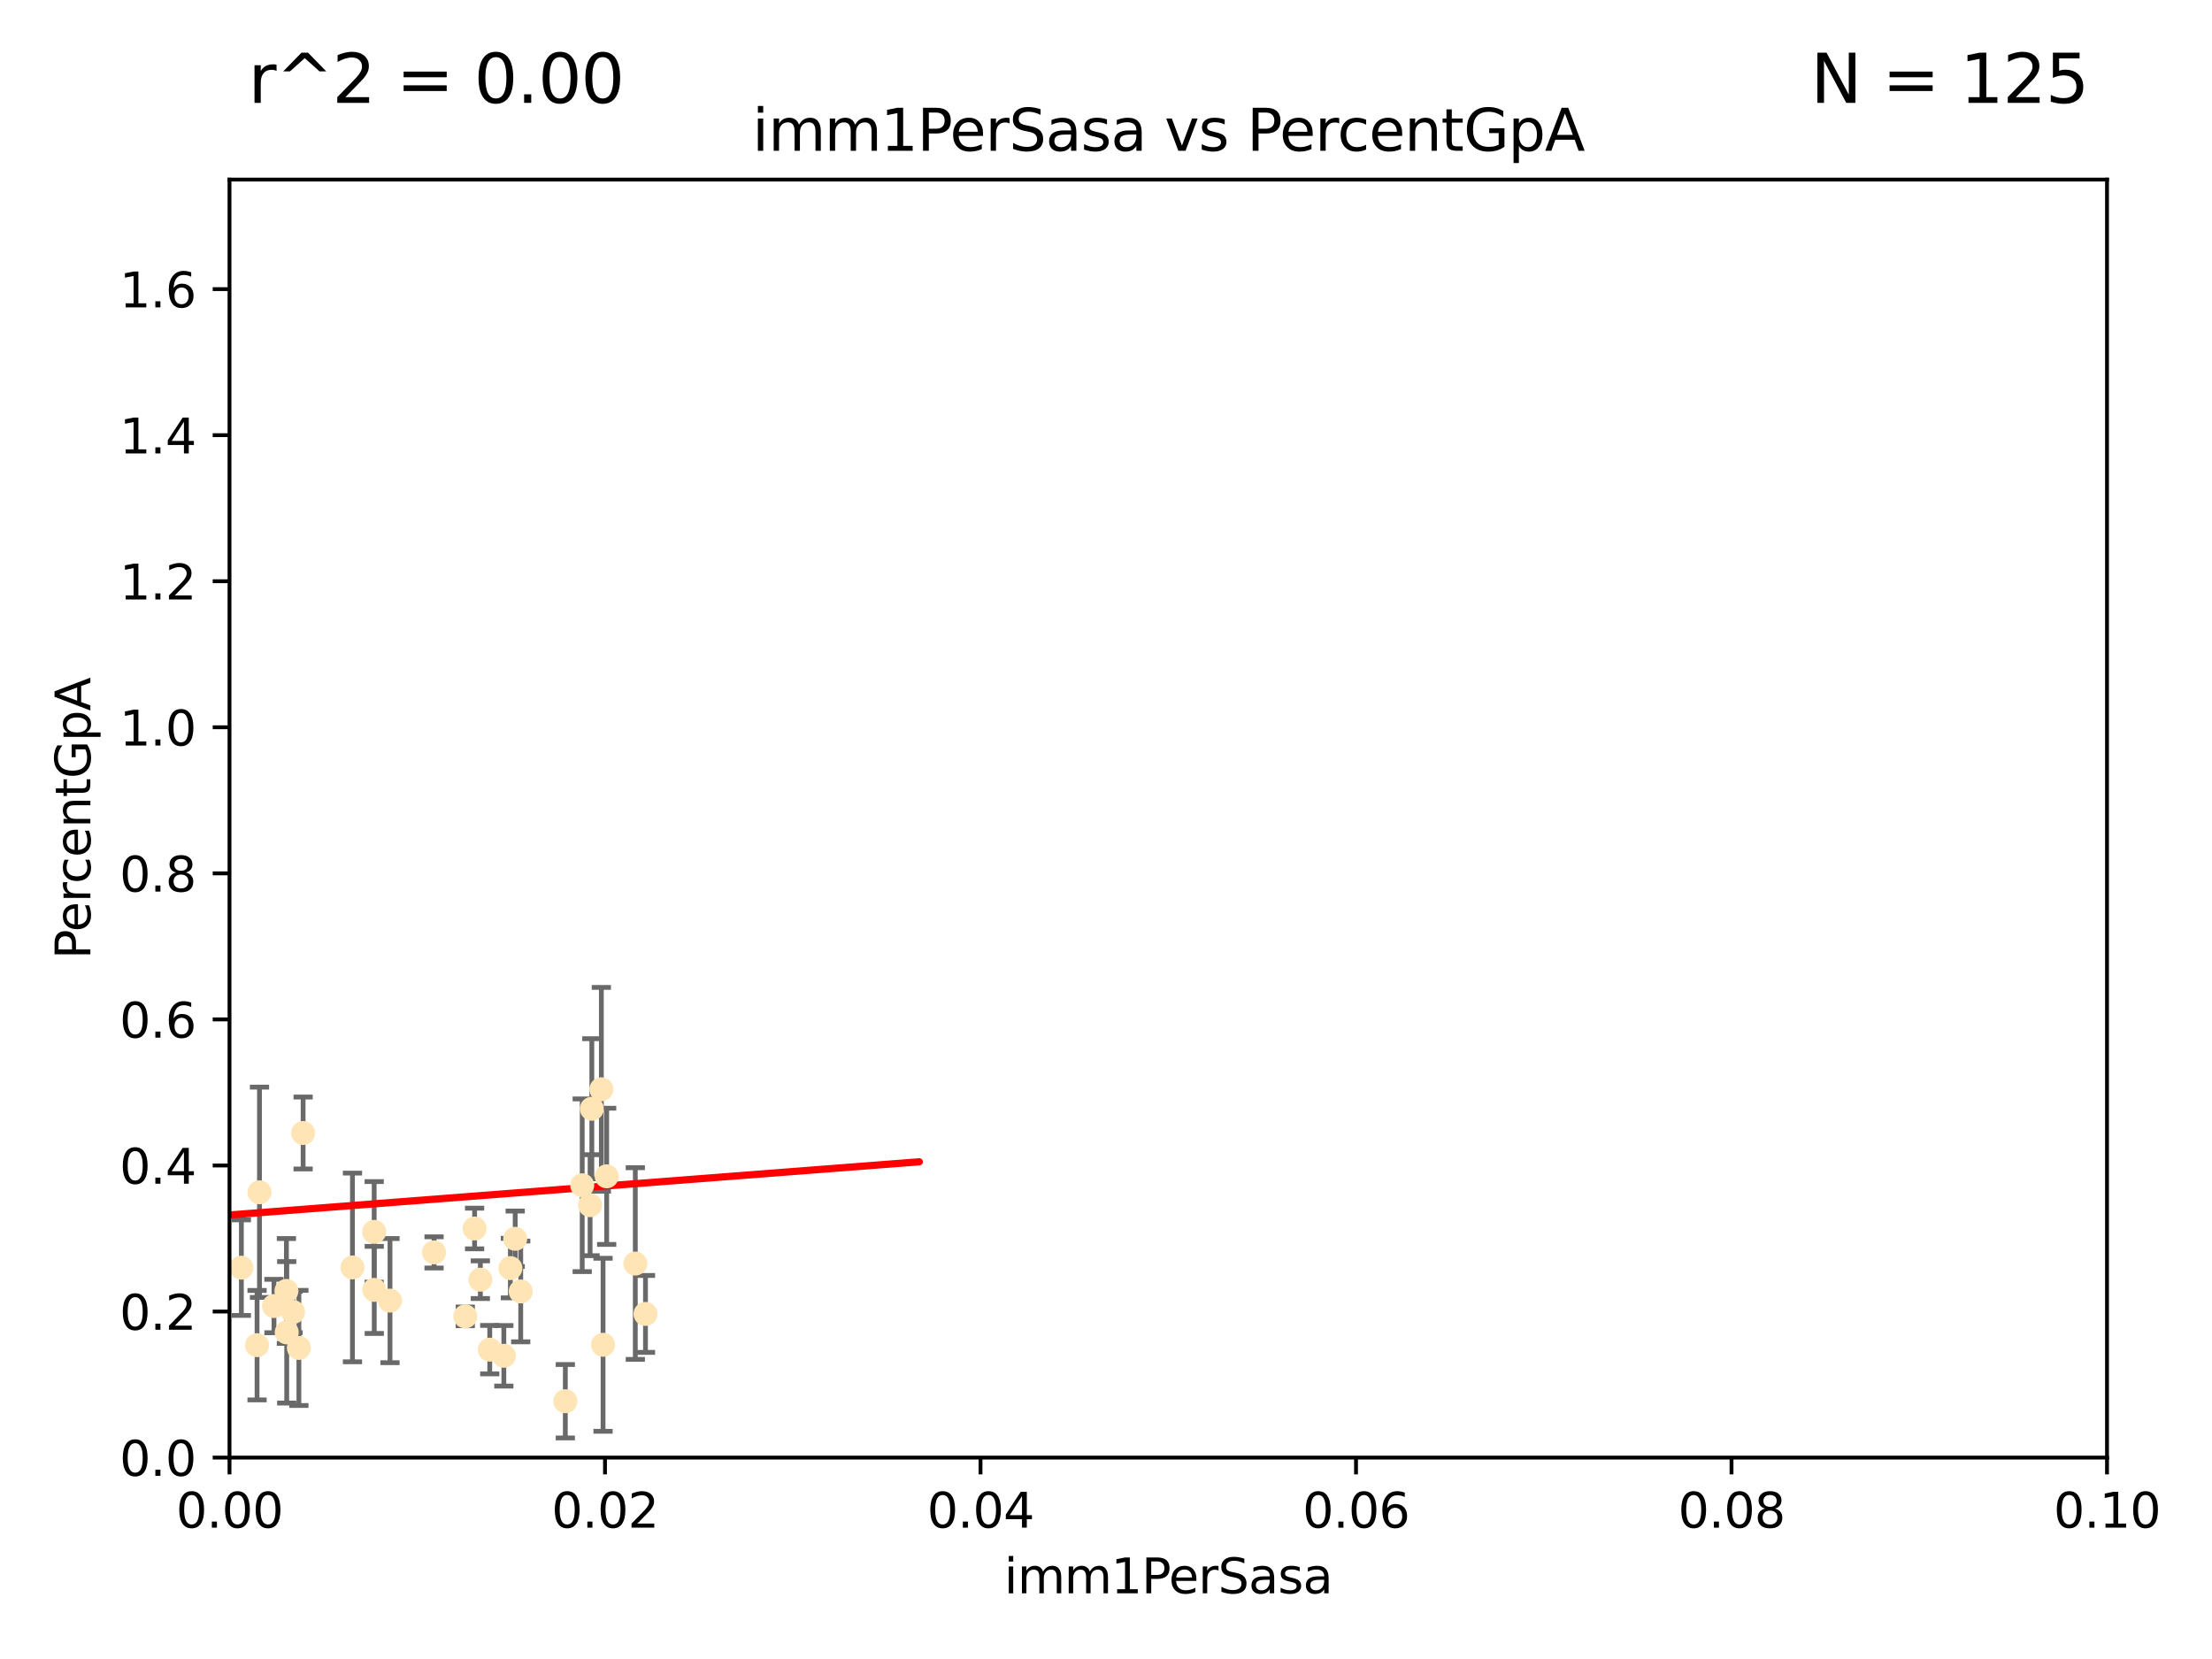 <?xml version="1.0" encoding="utf-8" standalone="no"?>
<!DOCTYPE svg PUBLIC "-//W3C//DTD SVG 1.1//EN"
  "http://www.w3.org/Graphics/SVG/1.1/DTD/svg11.dtd">
<svg xmlns:xlink="http://www.w3.org/1999/xlink" width="460.8pt" height="345.6pt" viewBox="0 0 460.8 345.6" xmlns="http://www.w3.org/2000/svg" version="1.1">
 <defs>
  <style type="text/css">*{stroke-linejoin: round; stroke-linecap: butt}</style>
 </defs>
 <g id="figure_1">
  <g id="patch_1">
   <path d="M 0 345.6 
L 460.8 345.6 
L 460.8 0 
L 0 0 
z
" style="fill: #ffffff"/>
  </g>
  <g id="axes_1">
   <g id="patch_2">
    <path d="M 47.81 303.64 
L 438.93 303.64 
L 438.93 37.411 
L 47.81 37.411 
z
" style="fill: #ffffff"/>
   </g>
   <g id="PathCollection_1">
    <defs>
     <path id="m4553b78c16" d="M 0 1.118 
C 0.297 1.118 0.581 1 0.791 0.791 
C 1 0.581 1.118 0.297 1.118 0 
C 1.118 -0.297 1 -0.581 0.791 -0.791 
C 0.581 -1 0.297 -1.118 0 -1.118 
C -0.297 -1.118 -0.581 -1 -0.791 -0.791 
C -1 -0.581 -1.118 -0.297 -1.118 0 
C -1.118 0.297 -1 0.581 -0.791 0.791 
C -0.581 1 -0.297 1.118 0 1.118 
z
" style="stroke: #ffe4b5"/>
    </defs>
    <g clip-path="url(#pe174c83eb5)">
     <use xlink:href="#m4553b78c16" x="63.143" y="236.024" style="fill: #ffe4b5; stroke: #ffe4b5"/>
     <use xlink:href="#m4553b78c16" x="57.074" y="272.073" style="fill: #ffe4b5; stroke: #ffe4b5"/>
     <use xlink:href="#m4553b78c16" x="29.764" y="278.454" style="fill: #ffe4b5; stroke: #ffe4b5"/>
     <use xlink:href="#m4553b78c16" x="44.13" y="266.121" style="fill: #ffe4b5; stroke: #ffe4b5"/>
     <use xlink:href="#m4553b78c16" x="77.949" y="256.619" style="fill: #ffe4b5; stroke: #ffe4b5"/>
     <use xlink:href="#m4553b78c16" x="54.055" y="248.374" style="fill: #ffe4b5; stroke: #ffe4b5"/>
     <use xlink:href="#m4553b78c16" x="38.09" y="266.966" style="fill: #ffe4b5; stroke: #ffe4b5"/>
     <use xlink:href="#m4553b78c16" x="44.284" y="245.794" style="fill: #ffe4b5; stroke: #ffe4b5"/>
     <use xlink:href="#m4553b78c16" x="62.264" y="280.798" style="fill: #ffe4b5; stroke: #ffe4b5"/>
     <use xlink:href="#m4553b78c16" x="81.245" y="270.942" style="fill: #ffe4b5; stroke: #ffe4b5"/>
     <use xlink:href="#m4553b78c16" x="53.551" y="280.225" style="fill: #ffe4b5; stroke: #ffe4b5"/>
     <use xlink:href="#m4553b78c16" x="59.667" y="268.929" style="fill: #ffe4b5; stroke: #ffe4b5"/>
     <use xlink:href="#m4553b78c16" x="59.729" y="277.551" style="fill: #ffe4b5; stroke: #ffe4b5"/>
     <use xlink:href="#m4553b78c16" x="126.382" y="245.048" style="fill: #ffe4b5; stroke: #ffe4b5"/>
     <use xlink:href="#m4553b78c16" x="50.283" y="264.074" style="fill: #ffe4b5; stroke: #ffe4b5"/>
     <use xlink:href="#m4553b78c16" x="123.288" y="230.974" style="fill: #ffe4b5; stroke: #ffe4b5"/>
     <use xlink:href="#m4553b78c16" x="125.273" y="226.92" style="fill: #ffe4b5; stroke: #ffe4b5"/>
     <use xlink:href="#m4553b78c16" x="61.052" y="273.317" style="fill: #ffe4b5; stroke: #ffe4b5"/>
     <use xlink:href="#m4553b78c16" x="73.424" y="264.031" style="fill: #ffe4b5; stroke: #ffe4b5"/>
     <use xlink:href="#m4553b78c16" x="6.152" y="290.323" style="fill: #ffe4b5; stroke: #ffe4b5"/>
     <use xlink:href="#m4553b78c16" x="102.025" y="281.157" style="fill: #ffe4b5; stroke: #ffe4b5"/>
     <use xlink:href="#m4553b78c16" x="100.066" y="266.582" style="fill: #ffe4b5; stroke: #ffe4b5"/>
     <use xlink:href="#m4553b78c16" x="108.477" y="269.032" style="fill: #ffe4b5; stroke: #ffe4b5"/>
     <use xlink:href="#m4553b78c16" x="77.966" y="268.709" style="fill: #ffe4b5; stroke: #ffe4b5"/>
     <use xlink:href="#m4553b78c16" x="106.321" y="264.173" style="fill: #ffe4b5; stroke: #ffe4b5"/>
     <use xlink:href="#m4553b78c16" x="90.421" y="260.898" style="fill: #ffe4b5; stroke: #ffe4b5"/>
     <use xlink:href="#m4553b78c16" x="107.324" y="258.061" style="fill: #ffe4b5; stroke: #ffe4b5"/>
     <use xlink:href="#m4553b78c16" x="117.768" y="291.9" style="fill: #ffe4b5; stroke: #ffe4b5"/>
     <use xlink:href="#m4553b78c16" x="98.867" y="255.921" style="fill: #ffe4b5; stroke: #ffe4b5"/>
     <use xlink:href="#m4553b78c16" x="30.855" y="275.649" style="fill: #ffe4b5; stroke: #ffe4b5"/>
     <use xlink:href="#m4553b78c16" x="134.467" y="273.715" style="fill: #ffe4b5; stroke: #ffe4b5"/>
     <use xlink:href="#m4553b78c16" x="125.626" y="280.144" style="fill: #ffe4b5; stroke: #ffe4b5"/>
     <use xlink:href="#m4553b78c16" x="132.347" y="263.219" style="fill: #ffe4b5; stroke: #ffe4b5"/>
     <use xlink:href="#m4553b78c16" x="121.286" y="246.911" style="fill: #ffe4b5; stroke: #ffe4b5"/>
     <use xlink:href="#m4553b78c16" x="96.925" y="274.226" style="fill: #ffe4b5; stroke: #ffe4b5"/>
     <use xlink:href="#m4553b78c16" x="122.927" y="251.06" style="fill: #ffe4b5; stroke: #ffe4b5"/>
     <use xlink:href="#m4553b78c16" x="104.961" y="282.435" style="fill: #ffe4b5; stroke: #ffe4b5"/>
    </g>
   </g>
   <g id="matplotlib.axis_1">
    <g id="xtick_1">
     <g id="line2d_1">
      <defs>
       <path id="m28a8ad6561" d="M 0 0 
L 0 3.5 
" style="stroke: #000000; stroke-width: 0.8"/>
      </defs>
      <g>
       <use xlink:href="#m28a8ad6561" x="47.81" y="303.64" style="stroke: #000000; stroke-width: 0.8"/>
      </g>
     </g>
     <g id="text_1">
      <!-- 0.00 -->
      <g transform="translate(36.677 318.238)scale(0.1 -0.1)">
       <defs>
        <path id="DejaVuSans-30" d="M 2034 4250 
Q 1547 4250 1301 3770 
Q 1056 3291 1056 2328 
Q 1056 1369 1301 889 
Q 1547 409 2034 409 
Q 2525 409 2770 889 
Q 3016 1369 3016 2328 
Q 3016 3291 2770 3770 
Q 2525 4250 2034 4250 
z
M 2034 4750 
Q 2819 4750 3233 4129 
Q 3647 3509 3647 2328 
Q 3647 1150 3233 529 
Q 2819 -91 2034 -91 
Q 1250 -91 836 529 
Q 422 1150 422 2328 
Q 422 3509 836 4129 
Q 1250 4750 2034 4750 
z
" transform="scale(0.016)"/>
        <path id="DejaVuSans-2e" d="M 684 794 
L 1344 794 
L 1344 0 
L 684 0 
L 684 794 
z
" transform="scale(0.016)"/>
       </defs>
       <use xlink:href="#DejaVuSans-30"/>
       <use xlink:href="#DejaVuSans-2e" x="63.623"/>
       <use xlink:href="#DejaVuSans-30" x="95.41"/>
       <use xlink:href="#DejaVuSans-30" x="159.033"/>
      </g>
     </g>
    </g>
    <g id="xtick_2">
     <g id="line2d_2">
      <g>
       <use xlink:href="#m28a8ad6561" x="126.034" y="303.64" style="stroke: #000000; stroke-width: 0.8"/>
      </g>
     </g>
     <g id="text_2">
      <!-- 0.02 -->
      <g transform="translate(114.901 318.238)scale(0.1 -0.1)">
       <defs>
        <path id="DejaVuSans-32" d="M 1228 531 
L 3431 531 
L 3431 0 
L 469 0 
L 469 531 
Q 828 903 1448 1529 
Q 2069 2156 2228 2338 
Q 2531 2678 2651 2914 
Q 2772 3150 2772 3378 
Q 2772 3750 2511 3984 
Q 2250 4219 1831 4219 
Q 1534 4219 1204 4116 
Q 875 4013 500 3803 
L 500 4441 
Q 881 4594 1212 4672 
Q 1544 4750 1819 4750 
Q 2544 4750 2975 4387 
Q 3406 4025 3406 3419 
Q 3406 3131 3298 2873 
Q 3191 2616 2906 2266 
Q 2828 2175 2409 1742 
Q 1991 1309 1228 531 
z
" transform="scale(0.016)"/>
       </defs>
       <use xlink:href="#DejaVuSans-30"/>
       <use xlink:href="#DejaVuSans-2e" x="63.623"/>
       <use xlink:href="#DejaVuSans-30" x="95.41"/>
       <use xlink:href="#DejaVuSans-32" x="159.033"/>
      </g>
     </g>
    </g>
    <g id="xtick_3">
     <g id="line2d_3">
      <g>
       <use xlink:href="#m28a8ad6561" x="204.258" y="303.64" style="stroke: #000000; stroke-width: 0.8"/>
      </g>
     </g>
     <g id="text_3">
      <!-- 0.04 -->
      <g transform="translate(193.125 318.238)scale(0.1 -0.1)">
       <defs>
        <path id="DejaVuSans-34" d="M 2419 4116 
L 825 1625 
L 2419 1625 
L 2419 4116 
z
M 2253 4666 
L 3047 4666 
L 3047 1625 
L 3713 1625 
L 3713 1100 
L 3047 1100 
L 3047 0 
L 2419 0 
L 2419 1100 
L 313 1100 
L 313 1709 
L 2253 4666 
z
" transform="scale(0.016)"/>
       </defs>
       <use xlink:href="#DejaVuSans-30"/>
       <use xlink:href="#DejaVuSans-2e" x="63.623"/>
       <use xlink:href="#DejaVuSans-30" x="95.41"/>
       <use xlink:href="#DejaVuSans-34" x="159.033"/>
      </g>
     </g>
    </g>
    <g id="xtick_4">
     <g id="line2d_4">
      <g>
       <use xlink:href="#m28a8ad6561" x="282.482" y="303.64" style="stroke: #000000; stroke-width: 0.8"/>
      </g>
     </g>
     <g id="text_4">
      <!-- 0.06 -->
      <g transform="translate(271.349 318.238)scale(0.1 -0.1)">
       <defs>
        <path id="DejaVuSans-36" d="M 2113 2584 
Q 1688 2584 1439 2293 
Q 1191 2003 1191 1497 
Q 1191 994 1439 701 
Q 1688 409 2113 409 
Q 2538 409 2786 701 
Q 3034 994 3034 1497 
Q 3034 2003 2786 2293 
Q 2538 2584 2113 2584 
z
M 3366 4563 
L 3366 3988 
Q 3128 4100 2886 4159 
Q 2644 4219 2406 4219 
Q 1781 4219 1451 3797 
Q 1122 3375 1075 2522 
Q 1259 2794 1537 2939 
Q 1816 3084 2150 3084 
Q 2853 3084 3261 2657 
Q 3669 2231 3669 1497 
Q 3669 778 3244 343 
Q 2819 -91 2113 -91 
Q 1303 -91 875 529 
Q 447 1150 447 2328 
Q 447 3434 972 4092 
Q 1497 4750 2381 4750 
Q 2619 4750 2861 4703 
Q 3103 4656 3366 4563 
z
" transform="scale(0.016)"/>
       </defs>
       <use xlink:href="#DejaVuSans-30"/>
       <use xlink:href="#DejaVuSans-2e" x="63.623"/>
       <use xlink:href="#DejaVuSans-30" x="95.41"/>
       <use xlink:href="#DejaVuSans-36" x="159.033"/>
      </g>
     </g>
    </g>
    <g id="xtick_5">
     <g id="line2d_5">
      <g>
       <use xlink:href="#m28a8ad6561" x="360.706" y="303.64" style="stroke: #000000; stroke-width: 0.8"/>
      </g>
     </g>
     <g id="text_5">
      <!-- 0.08 -->
      <g transform="translate(349.573 318.238)scale(0.1 -0.1)">
       <defs>
        <path id="DejaVuSans-38" d="M 2034 2216 
Q 1584 2216 1326 1975 
Q 1069 1734 1069 1313 
Q 1069 891 1326 650 
Q 1584 409 2034 409 
Q 2484 409 2743 651 
Q 3003 894 3003 1313 
Q 3003 1734 2745 1975 
Q 2488 2216 2034 2216 
z
M 1403 2484 
Q 997 2584 770 2862 
Q 544 3141 544 3541 
Q 544 4100 942 4425 
Q 1341 4750 2034 4750 
Q 2731 4750 3128 4425 
Q 3525 4100 3525 3541 
Q 3525 3141 3298 2862 
Q 3072 2584 2669 2484 
Q 3125 2378 3379 2068 
Q 3634 1759 3634 1313 
Q 3634 634 3220 271 
Q 2806 -91 2034 -91 
Q 1263 -91 848 271 
Q 434 634 434 1313 
Q 434 1759 690 2068 
Q 947 2378 1403 2484 
z
M 1172 3481 
Q 1172 3119 1398 2916 
Q 1625 2713 2034 2713 
Q 2441 2713 2670 2916 
Q 2900 3119 2900 3481 
Q 2900 3844 2670 4047 
Q 2441 4250 2034 4250 
Q 1625 4250 1398 4047 
Q 1172 3844 1172 3481 
z
" transform="scale(0.016)"/>
       </defs>
       <use xlink:href="#DejaVuSans-30"/>
       <use xlink:href="#DejaVuSans-2e" x="63.623"/>
       <use xlink:href="#DejaVuSans-30" x="95.41"/>
       <use xlink:href="#DejaVuSans-38" x="159.033"/>
      </g>
     </g>
    </g>
    <g id="xtick_6">
     <g id="line2d_6">
      <g>
       <use xlink:href="#m28a8ad6561" x="438.93" y="303.64" style="stroke: #000000; stroke-width: 0.8"/>
      </g>
     </g>
     <g id="text_6">
      <!-- 0.10 -->
      <g transform="translate(427.797 318.238)scale(0.1 -0.1)">
       <defs>
        <path id="DejaVuSans-31" d="M 794 531 
L 1825 531 
L 1825 4091 
L 703 3866 
L 703 4441 
L 1819 4666 
L 2450 4666 
L 2450 531 
L 3481 531 
L 3481 0 
L 794 0 
L 794 531 
z
" transform="scale(0.016)"/>
       </defs>
       <use xlink:href="#DejaVuSans-30"/>
       <use xlink:href="#DejaVuSans-2e" x="63.623"/>
       <use xlink:href="#DejaVuSans-31" x="95.41"/>
       <use xlink:href="#DejaVuSans-30" x="159.033"/>
      </g>
     </g>
    </g>
    <g id="text_7">
     <!-- imm1PerSasa -->
     <g transform="translate(209.186 331.917)scale(0.1 -0.1)">
      <defs>
       <path id="DejaVuSans-69" d="M 603 3500 
L 1178 3500 
L 1178 0 
L 603 0 
L 603 3500 
z
M 603 4863 
L 1178 4863 
L 1178 4134 
L 603 4134 
L 603 4863 
z
" transform="scale(0.016)"/>
       <path id="DejaVuSans-6d" d="M 3328 2828 
Q 3544 3216 3844 3400 
Q 4144 3584 4550 3584 
Q 5097 3584 5394 3201 
Q 5691 2819 5691 2113 
L 5691 0 
L 5113 0 
L 5113 2094 
Q 5113 2597 4934 2840 
Q 4756 3084 4391 3084 
Q 3944 3084 3684 2787 
Q 3425 2491 3425 1978 
L 3425 0 
L 2847 0 
L 2847 2094 
Q 2847 2600 2669 2842 
Q 2491 3084 2119 3084 
Q 1678 3084 1418 2786 
Q 1159 2488 1159 1978 
L 1159 0 
L 581 0 
L 581 3500 
L 1159 3500 
L 1159 2956 
Q 1356 3278 1631 3431 
Q 1906 3584 2284 3584 
Q 2666 3584 2933 3390 
Q 3200 3197 3328 2828 
z
" transform="scale(0.016)"/>
       <path id="DejaVuSans-50" d="M 1259 4147 
L 1259 2394 
L 2053 2394 
Q 2494 2394 2734 2622 
Q 2975 2850 2975 3272 
Q 2975 3691 2734 3919 
Q 2494 4147 2053 4147 
L 1259 4147 
z
M 628 4666 
L 2053 4666 
Q 2838 4666 3239 4311 
Q 3641 3956 3641 3272 
Q 3641 2581 3239 2228 
Q 2838 1875 2053 1875 
L 1259 1875 
L 1259 0 
L 628 0 
L 628 4666 
z
" transform="scale(0.016)"/>
       <path id="DejaVuSans-65" d="M 3597 1894 
L 3597 1613 
L 953 1613 
Q 991 1019 1311 708 
Q 1631 397 2203 397 
Q 2534 397 2845 478 
Q 3156 559 3463 722 
L 3463 178 
Q 3153 47 2828 -22 
Q 2503 -91 2169 -91 
Q 1331 -91 842 396 
Q 353 884 353 1716 
Q 353 2575 817 3079 
Q 1281 3584 2069 3584 
Q 2775 3584 3186 3129 
Q 3597 2675 3597 1894 
z
M 3022 2063 
Q 3016 2534 2758 2815 
Q 2500 3097 2075 3097 
Q 1594 3097 1305 2825 
Q 1016 2553 972 2059 
L 3022 2063 
z
" transform="scale(0.016)"/>
       <path id="DejaVuSans-72" d="M 2631 2963 
Q 2534 3019 2420 3045 
Q 2306 3072 2169 3072 
Q 1681 3072 1420 2755 
Q 1159 2438 1159 1844 
L 1159 0 
L 581 0 
L 581 3500 
L 1159 3500 
L 1159 2956 
Q 1341 3275 1631 3429 
Q 1922 3584 2338 3584 
Q 2397 3584 2469 3576 
Q 2541 3569 2628 3553 
L 2631 2963 
z
" transform="scale(0.016)"/>
       <path id="DejaVuSans-53" d="M 3425 4513 
L 3425 3897 
Q 3066 4069 2747 4153 
Q 2428 4238 2131 4238 
Q 1616 4238 1336 4038 
Q 1056 3838 1056 3469 
Q 1056 3159 1242 3001 
Q 1428 2844 1947 2747 
L 2328 2669 
Q 3034 2534 3370 2195 
Q 3706 1856 3706 1288 
Q 3706 609 3251 259 
Q 2797 -91 1919 -91 
Q 1588 -91 1214 -16 
Q 841 59 441 206 
L 441 856 
Q 825 641 1194 531 
Q 1563 422 1919 422 
Q 2459 422 2753 634 
Q 3047 847 3047 1241 
Q 3047 1584 2836 1778 
Q 2625 1972 2144 2069 
L 1759 2144 
Q 1053 2284 737 2584 
Q 422 2884 422 3419 
Q 422 4038 858 4394 
Q 1294 4750 2059 4750 
Q 2388 4750 2728 4690 
Q 3069 4631 3425 4513 
z
" transform="scale(0.016)"/>
       <path id="DejaVuSans-61" d="M 2194 1759 
Q 1497 1759 1228 1600 
Q 959 1441 959 1056 
Q 959 750 1161 570 
Q 1363 391 1709 391 
Q 2188 391 2477 730 
Q 2766 1069 2766 1631 
L 2766 1759 
L 2194 1759 
z
M 3341 1997 
L 3341 0 
L 2766 0 
L 2766 531 
Q 2569 213 2275 61 
Q 1981 -91 1556 -91 
Q 1019 -91 701 211 
Q 384 513 384 1019 
Q 384 1609 779 1909 
Q 1175 2209 1959 2209 
L 2766 2209 
L 2766 2266 
Q 2766 2663 2505 2880 
Q 2244 3097 1772 3097 
Q 1472 3097 1187 3025 
Q 903 2953 641 2809 
L 641 3341 
Q 956 3463 1253 3523 
Q 1550 3584 1831 3584 
Q 2591 3584 2966 3190 
Q 3341 2797 3341 1997 
z
" transform="scale(0.016)"/>
       <path id="DejaVuSans-73" d="M 2834 3397 
L 2834 2853 
Q 2591 2978 2328 3040 
Q 2066 3103 1784 3103 
Q 1356 3103 1142 2972 
Q 928 2841 928 2578 
Q 928 2378 1081 2264 
Q 1234 2150 1697 2047 
L 1894 2003 
Q 2506 1872 2764 1633 
Q 3022 1394 3022 966 
Q 3022 478 2636 193 
Q 2250 -91 1575 -91 
Q 1294 -91 989 -36 
Q 684 19 347 128 
L 347 722 
Q 666 556 975 473 
Q 1284 391 1588 391 
Q 1994 391 2212 530 
Q 2431 669 2431 922 
Q 2431 1156 2273 1281 
Q 2116 1406 1581 1522 
L 1381 1569 
Q 847 1681 609 1914 
Q 372 2147 372 2553 
Q 372 3047 722 3315 
Q 1072 3584 1716 3584 
Q 2034 3584 2315 3537 
Q 2597 3491 2834 3397 
z
" transform="scale(0.016)"/>
      </defs>
      <use xlink:href="#DejaVuSans-69"/>
      <use xlink:href="#DejaVuSans-6d" x="27.783"/>
      <use xlink:href="#DejaVuSans-6d" x="125.195"/>
      <use xlink:href="#DejaVuSans-31" x="222.607"/>
      <use xlink:href="#DejaVuSans-50" x="286.23"/>
      <use xlink:href="#DejaVuSans-65" x="342.908"/>
      <use xlink:href="#DejaVuSans-72" x="404.432"/>
      <use xlink:href="#DejaVuSans-53" x="445.545"/>
      <use xlink:href="#DejaVuSans-61" x="509.021"/>
      <use xlink:href="#DejaVuSans-73" x="570.301"/>
      <use xlink:href="#DejaVuSans-61" x="622.4"/>
     </g>
    </g>
   </g>
   <g id="matplotlib.axis_2">
    <g id="ytick_1">
     <g id="line2d_7">
      <defs>
       <path id="m5b1a3b3528" d="M 0 0 
L -3.5 0 
" style="stroke: #000000; stroke-width: 0.8"/>
      </defs>
      <g>
       <use xlink:href="#m5b1a3b3528" x="47.81" y="303.64" style="stroke: #000000; stroke-width: 0.8"/>
      </g>
     </g>
     <g id="text_8">
      <!-- 0.0 -->
      <g transform="translate(24.907 307.439)scale(0.1 -0.1)">
       <use xlink:href="#DejaVuSans-30"/>
       <use xlink:href="#DejaVuSans-2e" x="63.623"/>
       <use xlink:href="#DejaVuSans-30" x="95.41"/>
      </g>
     </g>
    </g>
    <g id="ytick_2">
     <g id="line2d_8">
      <g>
       <use xlink:href="#m5b1a3b3528" x="47.81" y="273.214" style="stroke: #000000; stroke-width: 0.8"/>
      </g>
     </g>
     <g id="text_9">
      <!-- 0.2 -->
      <g transform="translate(24.907 277.013)scale(0.1 -0.1)">
       <use xlink:href="#DejaVuSans-30"/>
       <use xlink:href="#DejaVuSans-2e" x="63.623"/>
       <use xlink:href="#DejaVuSans-32" x="95.41"/>
      </g>
     </g>
    </g>
    <g id="ytick_3">
     <g id="line2d_9">
      <g>
       <use xlink:href="#m5b1a3b3528" x="47.81" y="242.788" style="stroke: #000000; stroke-width: 0.8"/>
      </g>
     </g>
     <g id="text_10">
      <!-- 0.4 -->
      <g transform="translate(24.907 246.587)scale(0.1 -0.1)">
       <use xlink:href="#DejaVuSans-30"/>
       <use xlink:href="#DejaVuSans-2e" x="63.623"/>
       <use xlink:href="#DejaVuSans-34" x="95.41"/>
      </g>
     </g>
    </g>
    <g id="ytick_4">
     <g id="line2d_10">
      <g>
       <use xlink:href="#m5b1a3b3528" x="47.81" y="212.362" style="stroke: #000000; stroke-width: 0.8"/>
      </g>
     </g>
     <g id="text_11">
      <!-- 0.6 -->
      <g transform="translate(24.907 216.161)scale(0.1 -0.1)">
       <use xlink:href="#DejaVuSans-30"/>
       <use xlink:href="#DejaVuSans-2e" x="63.623"/>
       <use xlink:href="#DejaVuSans-36" x="95.41"/>
      </g>
     </g>
    </g>
    <g id="ytick_5">
     <g id="line2d_11">
      <g>
       <use xlink:href="#m5b1a3b3528" x="47.81" y="181.935" style="stroke: #000000; stroke-width: 0.8"/>
      </g>
     </g>
     <g id="text_12">
      <!-- 0.8 -->
      <g transform="translate(24.907 185.735)scale(0.1 -0.1)">
       <use xlink:href="#DejaVuSans-30"/>
       <use xlink:href="#DejaVuSans-2e" x="63.623"/>
       <use xlink:href="#DejaVuSans-38" x="95.41"/>
      </g>
     </g>
    </g>
    <g id="ytick_6">
     <g id="line2d_12">
      <g>
       <use xlink:href="#m5b1a3b3528" x="47.81" y="151.509" style="stroke: #000000; stroke-width: 0.8"/>
      </g>
     </g>
     <g id="text_13">
      <!-- 1.0 -->
      <g transform="translate(24.907 155.308)scale(0.1 -0.1)">
       <use xlink:href="#DejaVuSans-31"/>
       <use xlink:href="#DejaVuSans-2e" x="63.623"/>
       <use xlink:href="#DejaVuSans-30" x="95.41"/>
      </g>
     </g>
    </g>
    <g id="ytick_7">
     <g id="line2d_13">
      <g>
       <use xlink:href="#m5b1a3b3528" x="47.81" y="121.083" style="stroke: #000000; stroke-width: 0.8"/>
      </g>
     </g>
     <g id="text_14">
      <!-- 1.2 -->
      <g transform="translate(24.907 124.882)scale(0.1 -0.1)">
       <use xlink:href="#DejaVuSans-31"/>
       <use xlink:href="#DejaVuSans-2e" x="63.623"/>
       <use xlink:href="#DejaVuSans-32" x="95.41"/>
      </g>
     </g>
    </g>
    <g id="ytick_8">
     <g id="line2d_14">
      <g>
       <use xlink:href="#m5b1a3b3528" x="47.81" y="90.657" style="stroke: #000000; stroke-width: 0.8"/>
      </g>
     </g>
     <g id="text_15">
      <!-- 1.4 -->
      <g transform="translate(24.907 94.456)scale(0.1 -0.1)">
       <use xlink:href="#DejaVuSans-31"/>
       <use xlink:href="#DejaVuSans-2e" x="63.623"/>
       <use xlink:href="#DejaVuSans-34" x="95.41"/>
      </g>
     </g>
    </g>
    <g id="ytick_9">
     <g id="line2d_15">
      <g>
       <use xlink:href="#m5b1a3b3528" x="47.81" y="60.231" style="stroke: #000000; stroke-width: 0.8"/>
      </g>
     </g>
     <g id="text_16">
      <!-- 1.6 -->
      <g transform="translate(24.907 64.03)scale(0.1 -0.1)">
       <use xlink:href="#DejaVuSans-31"/>
       <use xlink:href="#DejaVuSans-2e" x="63.623"/>
       <use xlink:href="#DejaVuSans-36" x="95.41"/>
      </g>
     </g>
    </g>
    <g id="text_17">
     <!-- PercentGpA -->
     <g transform="translate(18.827 199.802)rotate(-90)scale(0.1 -0.1)">
      <defs>
       <path id="DejaVuSans-63" d="M 3122 3366 
L 3122 2828 
Q 2878 2963 2633 3030 
Q 2388 3097 2138 3097 
Q 1578 3097 1268 2742 
Q 959 2388 959 1747 
Q 959 1106 1268 751 
Q 1578 397 2138 397 
Q 2388 397 2633 464 
Q 2878 531 3122 666 
L 3122 134 
Q 2881 22 2623 -34 
Q 2366 -91 2075 -91 
Q 1284 -91 818 406 
Q 353 903 353 1747 
Q 353 2603 823 3093 
Q 1294 3584 2113 3584 
Q 2378 3584 2631 3529 
Q 2884 3475 3122 3366 
z
" transform="scale(0.016)"/>
       <path id="DejaVuSans-6e" d="M 3513 2113 
L 3513 0 
L 2938 0 
L 2938 2094 
Q 2938 2591 2744 2837 
Q 2550 3084 2163 3084 
Q 1697 3084 1428 2787 
Q 1159 2491 1159 1978 
L 1159 0 
L 581 0 
L 581 3500 
L 1159 3500 
L 1159 2956 
Q 1366 3272 1645 3428 
Q 1925 3584 2291 3584 
Q 2894 3584 3203 3211 
Q 3513 2838 3513 2113 
z
" transform="scale(0.016)"/>
       <path id="DejaVuSans-74" d="M 1172 4494 
L 1172 3500 
L 2356 3500 
L 2356 3053 
L 1172 3053 
L 1172 1153 
Q 1172 725 1289 603 
Q 1406 481 1766 481 
L 2356 481 
L 2356 0 
L 1766 0 
Q 1100 0 847 248 
Q 594 497 594 1153 
L 594 3053 
L 172 3053 
L 172 3500 
L 594 3500 
L 594 4494 
L 1172 4494 
z
" transform="scale(0.016)"/>
       <path id="DejaVuSans-47" d="M 3809 666 
L 3809 1919 
L 2778 1919 
L 2778 2438 
L 4434 2438 
L 4434 434 
Q 4069 175 3628 42 
Q 3188 -91 2688 -91 
Q 1594 -91 976 548 
Q 359 1188 359 2328 
Q 359 3472 976 4111 
Q 1594 4750 2688 4750 
Q 3144 4750 3555 4637 
Q 3966 4525 4313 4306 
L 4313 3634 
Q 3963 3931 3569 4081 
Q 3175 4231 2741 4231 
Q 1884 4231 1454 3753 
Q 1025 3275 1025 2328 
Q 1025 1384 1454 906 
Q 1884 428 2741 428 
Q 3075 428 3337 486 
Q 3600 544 3809 666 
z
" transform="scale(0.016)"/>
       <path id="DejaVuSans-70" d="M 1159 525 
L 1159 -1331 
L 581 -1331 
L 581 3500 
L 1159 3500 
L 1159 2969 
Q 1341 3281 1617 3432 
Q 1894 3584 2278 3584 
Q 2916 3584 3314 3078 
Q 3713 2572 3713 1747 
Q 3713 922 3314 415 
Q 2916 -91 2278 -91 
Q 1894 -91 1617 61 
Q 1341 213 1159 525 
z
M 3116 1747 
Q 3116 2381 2855 2742 
Q 2594 3103 2138 3103 
Q 1681 3103 1420 2742 
Q 1159 2381 1159 1747 
Q 1159 1113 1420 752 
Q 1681 391 2138 391 
Q 2594 391 2855 752 
Q 3116 1113 3116 1747 
z
" transform="scale(0.016)"/>
       <path id="DejaVuSans-41" d="M 2188 4044 
L 1331 1722 
L 3047 1722 
L 2188 4044 
z
M 1831 4666 
L 2547 4666 
L 4325 0 
L 3669 0 
L 3244 1197 
L 1141 1197 
L 716 0 
L 50 0 
L 1831 4666 
z
" transform="scale(0.016)"/>
      </defs>
      <use xlink:href="#DejaVuSans-50"/>
      <use xlink:href="#DejaVuSans-65" x="56.678"/>
      <use xlink:href="#DejaVuSans-72" x="118.201"/>
      <use xlink:href="#DejaVuSans-63" x="157.064"/>
      <use xlink:href="#DejaVuSans-65" x="212.045"/>
      <use xlink:href="#DejaVuSans-6e" x="273.568"/>
      <use xlink:href="#DejaVuSans-74" x="336.947"/>
      <use xlink:href="#DejaVuSans-47" x="376.156"/>
      <use xlink:href="#DejaVuSans-70" x="453.646"/>
      <use xlink:href="#DejaVuSans-41" x="517.123"/>
     </g>
    </g>
   </g>
   <g id="LineCollection_1">
    <path d="M 63.143 243.516 
L 63.143 228.533 
" clip-path="url(#pe174c83eb5)" style="fill: none; stroke: #696969"/>
    <path d="M 57.074 277.635 
L 57.074 266.511 
" clip-path="url(#pe174c83eb5)" style="fill: none; stroke: #696969"/>
    <path d="M 29.764 297.045 
L 29.764 259.864 
" clip-path="url(#pe174c83eb5)" style="fill: none; stroke: #696969"/>
    <path d="M 44.13 279.981 
L 44.13 252.261 
" clip-path="url(#pe174c83eb5)" style="fill: none; stroke: #696969"/>
    <path d="M 77.949 267.094 
L 77.949 246.145 
" clip-path="url(#pe174c83eb5)" style="fill: none; stroke: #696969"/>
    <path d="M 54.055 270.281 
L 54.055 226.467 
" clip-path="url(#pe174c83eb5)" style="fill: none; stroke: #696969"/>
    <path d="M 38.09 283.841 
L 38.09 250.092 
" clip-path="url(#pe174c83eb5)" style="fill: none; stroke: #696969"/>
    <path d="M 44.284 260.183 
L 44.284 231.405 
" clip-path="url(#pe174c83eb5)" style="fill: none; stroke: #696969"/>
    <path d="M 62.264 292.789 
L 62.264 268.808 
" clip-path="url(#pe174c83eb5)" style="fill: none; stroke: #696969"/>
    <path d="M 81.245 283.871 
L 81.245 258.013 
" clip-path="url(#pe174c83eb5)" style="fill: none; stroke: #696969"/>
    <path d="M 53.551 291.627 
L 53.551 268.824 
" clip-path="url(#pe174c83eb5)" style="fill: none; stroke: #696969"/>
    <path d="M 59.667 279.846 
L 59.667 258.013 
" clip-path="url(#pe174c83eb5)" style="fill: none; stroke: #696969"/>
    <path d="M 59.729 292.284 
L 59.729 262.817 
" clip-path="url(#pe174c83eb5)" style="fill: none; stroke: #696969"/>
    <path d="M 126.382 259.236 
L 126.382 230.86 
" clip-path="url(#pe174c83eb5)" style="fill: none; stroke: #696969"/>
    <path d="M 50.283 274.032 
L 50.283 254.116 
" clip-path="url(#pe174c83eb5)" style="fill: none; stroke: #696969"/>
    <path d="M 123.288 245.568 
L 123.288 216.38 
" clip-path="url(#pe174c83eb5)" style="fill: none; stroke: #696969"/>
    <path d="M 125.273 248.148 
L 125.273 205.692 
" clip-path="url(#pe174c83eb5)" style="fill: none; stroke: #696969"/>
    <path d="M 61.052 277.619 
L 61.052 269.015 
" clip-path="url(#pe174c83eb5)" style="fill: none; stroke: #696969"/>
    <path d="M 73.424 283.684 
L 73.424 244.378 
" clip-path="url(#pe174c83eb5)" style="fill: none; stroke: #696969"/>
    <path d="M 6.152 297.345 
L 6.152 283.301 
" clip-path="url(#pe174c83eb5)" style="fill: none; stroke: #696969"/>
    <path d="M 102.025 286.202 
L 102.025 276.111 
" clip-path="url(#pe174c83eb5)" style="fill: none; stroke: #696969"/>
    <path d="M 100.066 270.509 
L 100.066 262.655 
" clip-path="url(#pe174c83eb5)" style="fill: none; stroke: #696969"/>
    <path d="M 108.477 279.528 
L 108.477 258.535 
" clip-path="url(#pe174c83eb5)" style="fill: none; stroke: #696969"/>
    <path d="M 77.966 277.781 
L 77.966 259.637 
" clip-path="url(#pe174c83eb5)" style="fill: none; stroke: #696969"/>
    <path d="M 106.321 270.37 
L 106.321 257.976 
" clip-path="url(#pe174c83eb5)" style="fill: none; stroke: #696969"/>
    <path d="M 90.421 264.148 
L 90.421 257.647 
" clip-path="url(#pe174c83eb5)" style="fill: none; stroke: #696969"/>
    <path d="M 107.324 263.837 
L 107.324 252.286 
" clip-path="url(#pe174c83eb5)" style="fill: none; stroke: #696969"/>
    <path d="M 117.768 299.55 
L 117.768 284.25 
" clip-path="url(#pe174c83eb5)" style="fill: none; stroke: #696969"/>
    <path d="M 98.867 260.159 
L 98.867 251.682 
" clip-path="url(#pe174c83eb5)" style="fill: none; stroke: #696969"/>
    <path d="M 30.855 281.622 
L 30.855 269.676 
" clip-path="url(#pe174c83eb5)" style="fill: none; stroke: #696969"/>
    <path d="M 134.467 281.728 
L 134.467 265.702 
" clip-path="url(#pe174c83eb5)" style="fill: none; stroke: #696969"/>
    <path d="M 125.626 298.166 
L 125.626 262.122 
" clip-path="url(#pe174c83eb5)" style="fill: none; stroke: #696969"/>
    <path d="M 132.347 283.184 
L 132.347 243.254 
" clip-path="url(#pe174c83eb5)" style="fill: none; stroke: #696969"/>
    <path d="M 121.286 264.899 
L 121.286 228.924 
" clip-path="url(#pe174c83eb5)" style="fill: none; stroke: #696969"/>
    <path d="M 96.925 276.177 
L 96.925 272.275 
" clip-path="url(#pe174c83eb5)" style="fill: none; stroke: #696969"/>
    <path d="M 122.927 261.58 
L 122.927 240.54 
" clip-path="url(#pe174c83eb5)" style="fill: none; stroke: #696969"/>
    <path d="M 104.961 288.743 
L 104.961 276.127 
" clip-path="url(#pe174c83eb5)" style="fill: none; stroke: #696969"/>
   </g>
   <g id="line2d_16">
    <defs>
     <path id="m28d7297858" d="M 2 0 
L -2 -0 
" style="stroke: #696969"/>
    </defs>
    <g clip-path="url(#pe174c83eb5)">
     <use xlink:href="#m28d7297858" x="63.143" y="243.516" style="fill: #696969; stroke: #696969"/>
     <use xlink:href="#m28d7297858" x="57.074" y="277.635" style="fill: #696969; stroke: #696969"/>
     <use xlink:href="#m28d7297858" x="29.764" y="297.045" style="fill: #696969; stroke: #696969"/>
     <use xlink:href="#m28d7297858" x="44.13" y="279.981" style="fill: #696969; stroke: #696969"/>
     <use xlink:href="#m28d7297858" x="77.949" y="267.094" style="fill: #696969; stroke: #696969"/>
     <use xlink:href="#m28d7297858" x="54.055" y="270.281" style="fill: #696969; stroke: #696969"/>
     <use xlink:href="#m28d7297858" x="38.09" y="283.841" style="fill: #696969; stroke: #696969"/>
     <use xlink:href="#m28d7297858" x="44.284" y="260.183" style="fill: #696969; stroke: #696969"/>
     <use xlink:href="#m28d7297858" x="62.264" y="292.789" style="fill: #696969; stroke: #696969"/>
     <use xlink:href="#m28d7297858" x="81.245" y="283.871" style="fill: #696969; stroke: #696969"/>
     <use xlink:href="#m28d7297858" x="53.551" y="291.627" style="fill: #696969; stroke: #696969"/>
     <use xlink:href="#m28d7297858" x="59.667" y="279.846" style="fill: #696969; stroke: #696969"/>
     <use xlink:href="#m28d7297858" x="59.729" y="292.284" style="fill: #696969; stroke: #696969"/>
     <use xlink:href="#m28d7297858" x="126.382" y="259.236" style="fill: #696969; stroke: #696969"/>
     <use xlink:href="#m28d7297858" x="50.283" y="274.032" style="fill: #696969; stroke: #696969"/>
     <use xlink:href="#m28d7297858" x="123.288" y="245.568" style="fill: #696969; stroke: #696969"/>
     <use xlink:href="#m28d7297858" x="125.273" y="248.148" style="fill: #696969; stroke: #696969"/>
     <use xlink:href="#m28d7297858" x="61.052" y="277.619" style="fill: #696969; stroke: #696969"/>
     <use xlink:href="#m28d7297858" x="73.424" y="283.684" style="fill: #696969; stroke: #696969"/>
     <use xlink:href="#m28d7297858" x="6.152" y="297.345" style="fill: #696969; stroke: #696969"/>
     <use xlink:href="#m28d7297858" x="102.025" y="286.202" style="fill: #696969; stroke: #696969"/>
     <use xlink:href="#m28d7297858" x="100.066" y="270.509" style="fill: #696969; stroke: #696969"/>
     <use xlink:href="#m28d7297858" x="108.477" y="279.528" style="fill: #696969; stroke: #696969"/>
     <use xlink:href="#m28d7297858" x="77.966" y="277.781" style="fill: #696969; stroke: #696969"/>
     <use xlink:href="#m28d7297858" x="106.321" y="270.37" style="fill: #696969; stroke: #696969"/>
     <use xlink:href="#m28d7297858" x="90.421" y="264.148" style="fill: #696969; stroke: #696969"/>
     <use xlink:href="#m28d7297858" x="107.324" y="263.837" style="fill: #696969; stroke: #696969"/>
     <use xlink:href="#m28d7297858" x="117.768" y="299.55" style="fill: #696969; stroke: #696969"/>
     <use xlink:href="#m28d7297858" x="98.867" y="260.159" style="fill: #696969; stroke: #696969"/>
     <use xlink:href="#m28d7297858" x="30.855" y="281.622" style="fill: #696969; stroke: #696969"/>
     <use xlink:href="#m28d7297858" x="134.467" y="281.728" style="fill: #696969; stroke: #696969"/>
     <use xlink:href="#m28d7297858" x="125.626" y="298.166" style="fill: #696969; stroke: #696969"/>
     <use xlink:href="#m28d7297858" x="132.347" y="283.184" style="fill: #696969; stroke: #696969"/>
     <use xlink:href="#m28d7297858" x="121.286" y="264.899" style="fill: #696969; stroke: #696969"/>
     <use xlink:href="#m28d7297858" x="96.925" y="276.177" style="fill: #696969; stroke: #696969"/>
     <use xlink:href="#m28d7297858" x="122.927" y="261.58" style="fill: #696969; stroke: #696969"/>
     <use xlink:href="#m28d7297858" x="104.961" y="288.743" style="fill: #696969; stroke: #696969"/>
    </g>
   </g>
   <g id="line2d_17">
    <g clip-path="url(#pe174c83eb5)">
     <use xlink:href="#m28d7297858" x="63.143" y="228.533" style="fill: #696969; stroke: #696969"/>
     <use xlink:href="#m28d7297858" x="57.074" y="266.511" style="fill: #696969; stroke: #696969"/>
     <use xlink:href="#m28d7297858" x="29.764" y="259.864" style="fill: #696969; stroke: #696969"/>
     <use xlink:href="#m28d7297858" x="44.13" y="252.261" style="fill: #696969; stroke: #696969"/>
     <use xlink:href="#m28d7297858" x="77.949" y="246.145" style="fill: #696969; stroke: #696969"/>
     <use xlink:href="#m28d7297858" x="54.055" y="226.467" style="fill: #696969; stroke: #696969"/>
     <use xlink:href="#m28d7297858" x="38.09" y="250.092" style="fill: #696969; stroke: #696969"/>
     <use xlink:href="#m28d7297858" x="44.284" y="231.405" style="fill: #696969; stroke: #696969"/>
     <use xlink:href="#m28d7297858" x="62.264" y="268.808" style="fill: #696969; stroke: #696969"/>
     <use xlink:href="#m28d7297858" x="81.245" y="258.013" style="fill: #696969; stroke: #696969"/>
     <use xlink:href="#m28d7297858" x="53.551" y="268.824" style="fill: #696969; stroke: #696969"/>
     <use xlink:href="#m28d7297858" x="59.667" y="258.013" style="fill: #696969; stroke: #696969"/>
     <use xlink:href="#m28d7297858" x="59.729" y="262.817" style="fill: #696969; stroke: #696969"/>
     <use xlink:href="#m28d7297858" x="126.382" y="230.86" style="fill: #696969; stroke: #696969"/>
     <use xlink:href="#m28d7297858" x="50.283" y="254.116" style="fill: #696969; stroke: #696969"/>
     <use xlink:href="#m28d7297858" x="123.288" y="216.38" style="fill: #696969; stroke: #696969"/>
     <use xlink:href="#m28d7297858" x="125.273" y="205.692" style="fill: #696969; stroke: #696969"/>
     <use xlink:href="#m28d7297858" x="61.052" y="269.015" style="fill: #696969; stroke: #696969"/>
     <use xlink:href="#m28d7297858" x="73.424" y="244.378" style="fill: #696969; stroke: #696969"/>
     <use xlink:href="#m28d7297858" x="6.152" y="283.301" style="fill: #696969; stroke: #696969"/>
     <use xlink:href="#m28d7297858" x="102.025" y="276.111" style="fill: #696969; stroke: #696969"/>
     <use xlink:href="#m28d7297858" x="100.066" y="262.655" style="fill: #696969; stroke: #696969"/>
     <use xlink:href="#m28d7297858" x="108.477" y="258.535" style="fill: #696969; stroke: #696969"/>
     <use xlink:href="#m28d7297858" x="77.966" y="259.637" style="fill: #696969; stroke: #696969"/>
     <use xlink:href="#m28d7297858" x="106.321" y="257.976" style="fill: #696969; stroke: #696969"/>
     <use xlink:href="#m28d7297858" x="90.421" y="257.647" style="fill: #696969; stroke: #696969"/>
     <use xlink:href="#m28d7297858" x="107.324" y="252.286" style="fill: #696969; stroke: #696969"/>
     <use xlink:href="#m28d7297858" x="117.768" y="284.25" style="fill: #696969; stroke: #696969"/>
     <use xlink:href="#m28d7297858" x="98.867" y="251.682" style="fill: #696969; stroke: #696969"/>
     <use xlink:href="#m28d7297858" x="30.855" y="269.676" style="fill: #696969; stroke: #696969"/>
     <use xlink:href="#m28d7297858" x="134.467" y="265.702" style="fill: #696969; stroke: #696969"/>
     <use xlink:href="#m28d7297858" x="125.626" y="262.122" style="fill: #696969; stroke: #696969"/>
     <use xlink:href="#m28d7297858" x="132.347" y="243.254" style="fill: #696969; stroke: #696969"/>
     <use xlink:href="#m28d7297858" x="121.286" y="228.924" style="fill: #696969; stroke: #696969"/>
     <use xlink:href="#m28d7297858" x="96.925" y="272.275" style="fill: #696969; stroke: #696969"/>
     <use xlink:href="#m28d7297858" x="122.927" y="240.54" style="fill: #696969; stroke: #696969"/>
     <use xlink:href="#m28d7297858" x="104.961" y="276.127" style="fill: #696969; stroke: #696969"/>
    </g>
   </g>
   <g id="line2d_18">
    <path d="M 92.769 249.639 
L 66.082 251.697 
L 87.143 250.073 
L 121.907 247.391 
L 63.143 251.924 
L 140.861 245.929 
L 101.609 248.957 
L 57.074 252.392 
L 118.763 247.633 
L 112.589 248.11 
L 29.764 254.499 
L 44.13 253.39 
L 118.629 247.644 
L 88.664 249.955 
L 131.218 246.673 
L 163.787 244.16 
L 142.623 245.793 
L 123.75 247.249 
L 77.949 250.782 
L 54.055 252.625 
L 138.067 246.144 
L 38.09 253.856 
L 44.284 253.379 
L 154.39 244.885 
L 62.264 251.992 
L 126.321 247.05 
L 81.245 250.527 
L 53.551 252.664 
L 59.667 252.192 
L 129.879 246.776 
L 59.729 252.187 
L 126.382 247.046 
L 115.48 247.887 
L 50.283 252.916 
L 105.362 248.667 
L 123.288 247.284 
L 119.436 247.581 
L 134.198 246.443 
L 118.753 247.634 
L 125.273 247.131 
L 61.052 252.085 
L 73.424 251.131 
L 84.142 250.304 
L 123.782 247.246 
L 140.059 245.991 
L 6.152 256.32 
L 101.316 248.979 
L 102.025 248.925 
L 100.066 249.076 
L 97.414 249.28 
L 100.731 249.024 
L 99.015 249.157 
L 108.477 248.427 
L 131.142 246.678 
L 77.966 250.78 
L 116.083 247.84 
L 107.321 248.516 
L 139.098 246.065 
L 106.321 248.593 
L 108.934 248.392 
L 90.421 249.82 
L 120.941 247.465 
L 107.324 248.516 
L 117.768 247.71 
L 87.966 250.009 
L 99.01 249.157 
L 104.6 248.726 
L 88.642 249.957 
L 141.966 245.844 
L 109.444 248.352 
L 129.355 246.816 
L 98.867 249.168 
L 30.855 254.415 
L 140.725 245.939 
L 117.373 247.741 
L 104.375 248.743 
L 93.31 249.597 
L 145.361 245.582 
L 101.808 248.941 
L 134.467 246.422 
L 104.919 248.701 
L 95.25 249.447 
L 141.433 245.885 
L 113.796 248.017 
L 128.951 246.847 
L 127.085 246.991 
L 156.576 244.717 
L 125.626 247.104 
L 132.347 246.586 
L 157.915 244.613 
L 150.24 245.205 
L 115.826 247.86 
L 121.286 247.439 
L 120.326 247.513 
L 143.686 245.711 
L 131.968 246.615 
L 180.99 242.833 
L 126.528 247.034 
L 181.253 242.813 
L 115.217 247.907 
L 127.273 246.977 
L 138.95 246.076 
L 113 248.078 
L 191.509 242.022 
L 130.726 246.711 
L 134.554 246.415 
L 156.625 244.713 
L 156.084 244.755 
L 130.957 246.693 
L 152.17 245.056 
L 96.925 249.318 
L 150.922 245.153 
L 132.627 246.564 
L 151.014 245.146 
L 122.927 247.312 
L 158.951 244.533 
L 125.662 247.101 
L 139.631 246.024 
L 104.961 248.698 
L 148.611 245.331 
L 144.525 245.646 
L 144.167 245.674 
L 146.225 245.515 
L 167.838 243.848 
L 145.589 245.564 
" clip-path="url(#pe174c83eb5)" style="fill: none; stroke: #ff0000; stroke-width: 1.5; stroke-linecap: square"/>
   </g>
   <g id="line2d_19">
    <defs>
     <path id="md4dae09572" d="M 0 2 
C 0.53 2 1.039 1.789 1.414 1.414 
C 1.789 1.039 2 0.53 2 0 
C 2 -0.53 1.789 -1.039 1.414 -1.414 
C 1.039 -1.789 0.53 -2 0 -2 
C -0.53 -2 -1.039 -1.789 -1.414 -1.414 
C -1.789 -1.039 -2 -0.53 -2 0 
C -2 0.53 -1.789 1.039 -1.414 1.414 
C -1.039 1.789 -0.53 2 0 2 
z
" style="stroke: #ffe4b5"/>
    </defs>
    <g clip-path="url(#pe174c83eb5)">
     <use xlink:href="#md4dae09572" x="63.143" y="236.024" style="fill: #ffe4b5; stroke: #ffe4b5"/>
     <use xlink:href="#md4dae09572" x="57.074" y="272.073" style="fill: #ffe4b5; stroke: #ffe4b5"/>
     <use xlink:href="#md4dae09572" x="29.764" y="278.454" style="fill: #ffe4b5; stroke: #ffe4b5"/>
     <use xlink:href="#md4dae09572" x="44.13" y="266.121" style="fill: #ffe4b5; stroke: #ffe4b5"/>
     <use xlink:href="#md4dae09572" x="77.949" y="256.619" style="fill: #ffe4b5; stroke: #ffe4b5"/>
     <use xlink:href="#md4dae09572" x="54.055" y="248.374" style="fill: #ffe4b5; stroke: #ffe4b5"/>
     <use xlink:href="#md4dae09572" x="38.09" y="266.966" style="fill: #ffe4b5; stroke: #ffe4b5"/>
     <use xlink:href="#md4dae09572" x="44.284" y="245.794" style="fill: #ffe4b5; stroke: #ffe4b5"/>
     <use xlink:href="#md4dae09572" x="62.264" y="280.798" style="fill: #ffe4b5; stroke: #ffe4b5"/>
     <use xlink:href="#md4dae09572" x="81.245" y="270.942" style="fill: #ffe4b5; stroke: #ffe4b5"/>
     <use xlink:href="#md4dae09572" x="53.551" y="280.225" style="fill: #ffe4b5; stroke: #ffe4b5"/>
     <use xlink:href="#md4dae09572" x="59.667" y="268.929" style="fill: #ffe4b5; stroke: #ffe4b5"/>
     <use xlink:href="#md4dae09572" x="59.729" y="277.551" style="fill: #ffe4b5; stroke: #ffe4b5"/>
     <use xlink:href="#md4dae09572" x="126.382" y="245.048" style="fill: #ffe4b5; stroke: #ffe4b5"/>
     <use xlink:href="#md4dae09572" x="50.283" y="264.074" style="fill: #ffe4b5; stroke: #ffe4b5"/>
     <use xlink:href="#md4dae09572" x="123.288" y="230.974" style="fill: #ffe4b5; stroke: #ffe4b5"/>
     <use xlink:href="#md4dae09572" x="125.273" y="226.92" style="fill: #ffe4b5; stroke: #ffe4b5"/>
     <use xlink:href="#md4dae09572" x="61.052" y="273.317" style="fill: #ffe4b5; stroke: #ffe4b5"/>
     <use xlink:href="#md4dae09572" x="73.424" y="264.031" style="fill: #ffe4b5; stroke: #ffe4b5"/>
     <use xlink:href="#md4dae09572" x="6.152" y="290.323" style="fill: #ffe4b5; stroke: #ffe4b5"/>
     <use xlink:href="#md4dae09572" x="102.025" y="281.157" style="fill: #ffe4b5; stroke: #ffe4b5"/>
     <use xlink:href="#md4dae09572" x="100.066" y="266.582" style="fill: #ffe4b5; stroke: #ffe4b5"/>
     <use xlink:href="#md4dae09572" x="108.477" y="269.032" style="fill: #ffe4b5; stroke: #ffe4b5"/>
     <use xlink:href="#md4dae09572" x="77.966" y="268.709" style="fill: #ffe4b5; stroke: #ffe4b5"/>
     <use xlink:href="#md4dae09572" x="106.321" y="264.173" style="fill: #ffe4b5; stroke: #ffe4b5"/>
     <use xlink:href="#md4dae09572" x="90.421" y="260.898" style="fill: #ffe4b5; stroke: #ffe4b5"/>
     <use xlink:href="#md4dae09572" x="107.324" y="258.061" style="fill: #ffe4b5; stroke: #ffe4b5"/>
     <use xlink:href="#md4dae09572" x="117.768" y="291.9" style="fill: #ffe4b5; stroke: #ffe4b5"/>
     <use xlink:href="#md4dae09572" x="98.867" y="255.921" style="fill: #ffe4b5; stroke: #ffe4b5"/>
     <use xlink:href="#md4dae09572" x="30.855" y="275.649" style="fill: #ffe4b5; stroke: #ffe4b5"/>
     <use xlink:href="#md4dae09572" x="134.467" y="273.715" style="fill: #ffe4b5; stroke: #ffe4b5"/>
     <use xlink:href="#md4dae09572" x="125.626" y="280.144" style="fill: #ffe4b5; stroke: #ffe4b5"/>
     <use xlink:href="#md4dae09572" x="132.347" y="263.219" style="fill: #ffe4b5; stroke: #ffe4b5"/>
     <use xlink:href="#md4dae09572" x="121.286" y="246.911" style="fill: #ffe4b5; stroke: #ffe4b5"/>
     <use xlink:href="#md4dae09572" x="96.925" y="274.226" style="fill: #ffe4b5; stroke: #ffe4b5"/>
     <use xlink:href="#md4dae09572" x="122.927" y="251.06" style="fill: #ffe4b5; stroke: #ffe4b5"/>
     <use xlink:href="#md4dae09572" x="104.961" y="282.435" style="fill: #ffe4b5; stroke: #ffe4b5"/>
    </g>
   </g>
   <g id="patch_3">
    <path d="M 47.81 303.64 
L 47.81 37.411 
" style="fill: none; stroke: #000000; stroke-width: 0.8; stroke-linejoin: miter; stroke-linecap: square"/>
   </g>
   <g id="patch_4">
    <path d="M 438.93 303.64 
L 438.93 37.411 
" style="fill: none; stroke: #000000; stroke-width: 0.8; stroke-linejoin: miter; stroke-linecap: square"/>
   </g>
   <g id="patch_5">
    <path d="M 47.81 303.64 
L 438.93 303.64 
" style="fill: none; stroke: #000000; stroke-width: 0.8; stroke-linejoin: miter; stroke-linecap: square"/>
   </g>
   <g id="patch_6">
    <path d="M 47.81 37.411 
L 438.93 37.411 
" style="fill: none; stroke: #000000; stroke-width: 0.8; stroke-linejoin: miter; stroke-linecap: square"/>
   </g>
   <g id="text_18">
    <!-- N = 125 -->
    <g transform="translate(377.192 21.426)scale(0.14 -0.14)">
     <defs>
      <path id="DejaVuSans-4e" d="M 628 4666 
L 1478 4666 
L 3547 763 
L 3547 4666 
L 4159 4666 
L 4159 0 
L 3309 0 
L 1241 3903 
L 1241 0 
L 628 0 
L 628 4666 
z
" transform="scale(0.016)"/>
      <path id="DejaVuSans-20" transform="scale(0.016)"/>
      <path id="DejaVuSans-3d" d="M 678 2906 
L 4684 2906 
L 4684 2381 
L 678 2381 
L 678 2906 
z
M 678 1631 
L 4684 1631 
L 4684 1100 
L 678 1100 
L 678 1631 
z
" transform="scale(0.016)"/>
      <path id="DejaVuSans-35" d="M 691 4666 
L 3169 4666 
L 3169 4134 
L 1269 4134 
L 1269 2991 
Q 1406 3038 1543 3061 
Q 1681 3084 1819 3084 
Q 2600 3084 3056 2656 
Q 3513 2228 3513 1497 
Q 3513 744 3044 326 
Q 2575 -91 1722 -91 
Q 1428 -91 1123 -41 
Q 819 9 494 109 
L 494 744 
Q 775 591 1075 516 
Q 1375 441 1709 441 
Q 2250 441 2565 725 
Q 2881 1009 2881 1497 
Q 2881 1984 2565 2268 
Q 2250 2553 1709 2553 
Q 1456 2553 1204 2497 
Q 953 2441 691 2322 
L 691 4666 
z
" transform="scale(0.016)"/>
     </defs>
     <use xlink:href="#DejaVuSans-4e"/>
     <use xlink:href="#DejaVuSans-20" x="74.805"/>
     <use xlink:href="#DejaVuSans-3d" x="106.592"/>
     <use xlink:href="#DejaVuSans-20" x="190.381"/>
     <use xlink:href="#DejaVuSans-31" x="222.168"/>
     <use xlink:href="#DejaVuSans-32" x="285.791"/>
     <use xlink:href="#DejaVuSans-35" x="349.414"/>
    </g>
   </g>
   <g id="text_19">
    <!-- r^2 = 0.00 -->
    <g transform="translate(51.721 21.426)scale(0.14 -0.14)">
     <defs>
      <path id="DejaVuSans-5e" d="M 2988 4666 
L 4684 2925 
L 4056 2925 
L 2681 4159 
L 1306 2925 
L 678 2925 
L 2375 4666 
L 2988 4666 
z
" transform="scale(0.016)"/>
     </defs>
     <use xlink:href="#DejaVuSans-72"/>
     <use xlink:href="#DejaVuSans-5e" x="41.113"/>
     <use xlink:href="#DejaVuSans-32" x="124.902"/>
     <use xlink:href="#DejaVuSans-20" x="188.525"/>
     <use xlink:href="#DejaVuSans-3d" x="220.312"/>
     <use xlink:href="#DejaVuSans-20" x="304.102"/>
     <use xlink:href="#DejaVuSans-30" x="335.889"/>
     <use xlink:href="#DejaVuSans-2e" x="399.512"/>
     <use xlink:href="#DejaVuSans-30" x="431.299"/>
     <use xlink:href="#DejaVuSans-30" x="494.922"/>
    </g>
   </g>
   <g id="text_20">
    <!-- imm1PerSasa vs PercentGpA -->
    <g transform="translate(156.727 31.411)scale(0.12 -0.12)">
     <defs>
      <path id="DejaVuSans-76" d="M 191 3500 
L 800 3500 
L 1894 563 
L 2988 3500 
L 3597 3500 
L 2284 0 
L 1503 0 
L 191 3500 
z
" transform="scale(0.016)"/>
     </defs>
     <use xlink:href="#DejaVuSans-69"/>
     <use xlink:href="#DejaVuSans-6d" x="27.783"/>
     <use xlink:href="#DejaVuSans-6d" x="125.195"/>
     <use xlink:href="#DejaVuSans-31" x="222.607"/>
     <use xlink:href="#DejaVuSans-50" x="286.23"/>
     <use xlink:href="#DejaVuSans-65" x="342.908"/>
     <use xlink:href="#DejaVuSans-72" x="404.432"/>
     <use xlink:href="#DejaVuSans-53" x="445.545"/>
     <use xlink:href="#DejaVuSans-61" x="509.021"/>
     <use xlink:href="#DejaVuSans-73" x="570.301"/>
     <use xlink:href="#DejaVuSans-61" x="622.4"/>
     <use xlink:href="#DejaVuSans-20" x="683.68"/>
     <use xlink:href="#DejaVuSans-76" x="715.467"/>
     <use xlink:href="#DejaVuSans-73" x="774.646"/>
     <use xlink:href="#DejaVuSans-20" x="826.746"/>
     <use xlink:href="#DejaVuSans-50" x="858.533"/>
     <use xlink:href="#DejaVuSans-65" x="915.211"/>
     <use xlink:href="#DejaVuSans-72" x="976.734"/>
     <use xlink:href="#DejaVuSans-63" x="1015.598"/>
     <use xlink:href="#DejaVuSans-65" x="1070.578"/>
     <use xlink:href="#DejaVuSans-6e" x="1132.102"/>
     <use xlink:href="#DejaVuSans-74" x="1195.48"/>
     <use xlink:href="#DejaVuSans-47" x="1234.689"/>
     <use xlink:href="#DejaVuSans-70" x="1312.18"/>
     <use xlink:href="#DejaVuSans-41" x="1375.656"/>
    </g>
   </g>
  </g>
 </g>
 <defs>
  <clipPath id="pe174c83eb5">
   <rect x="47.81" y="37.411" width="391.12" height="266.229"/>
  </clipPath>
 </defs>
</svg>
